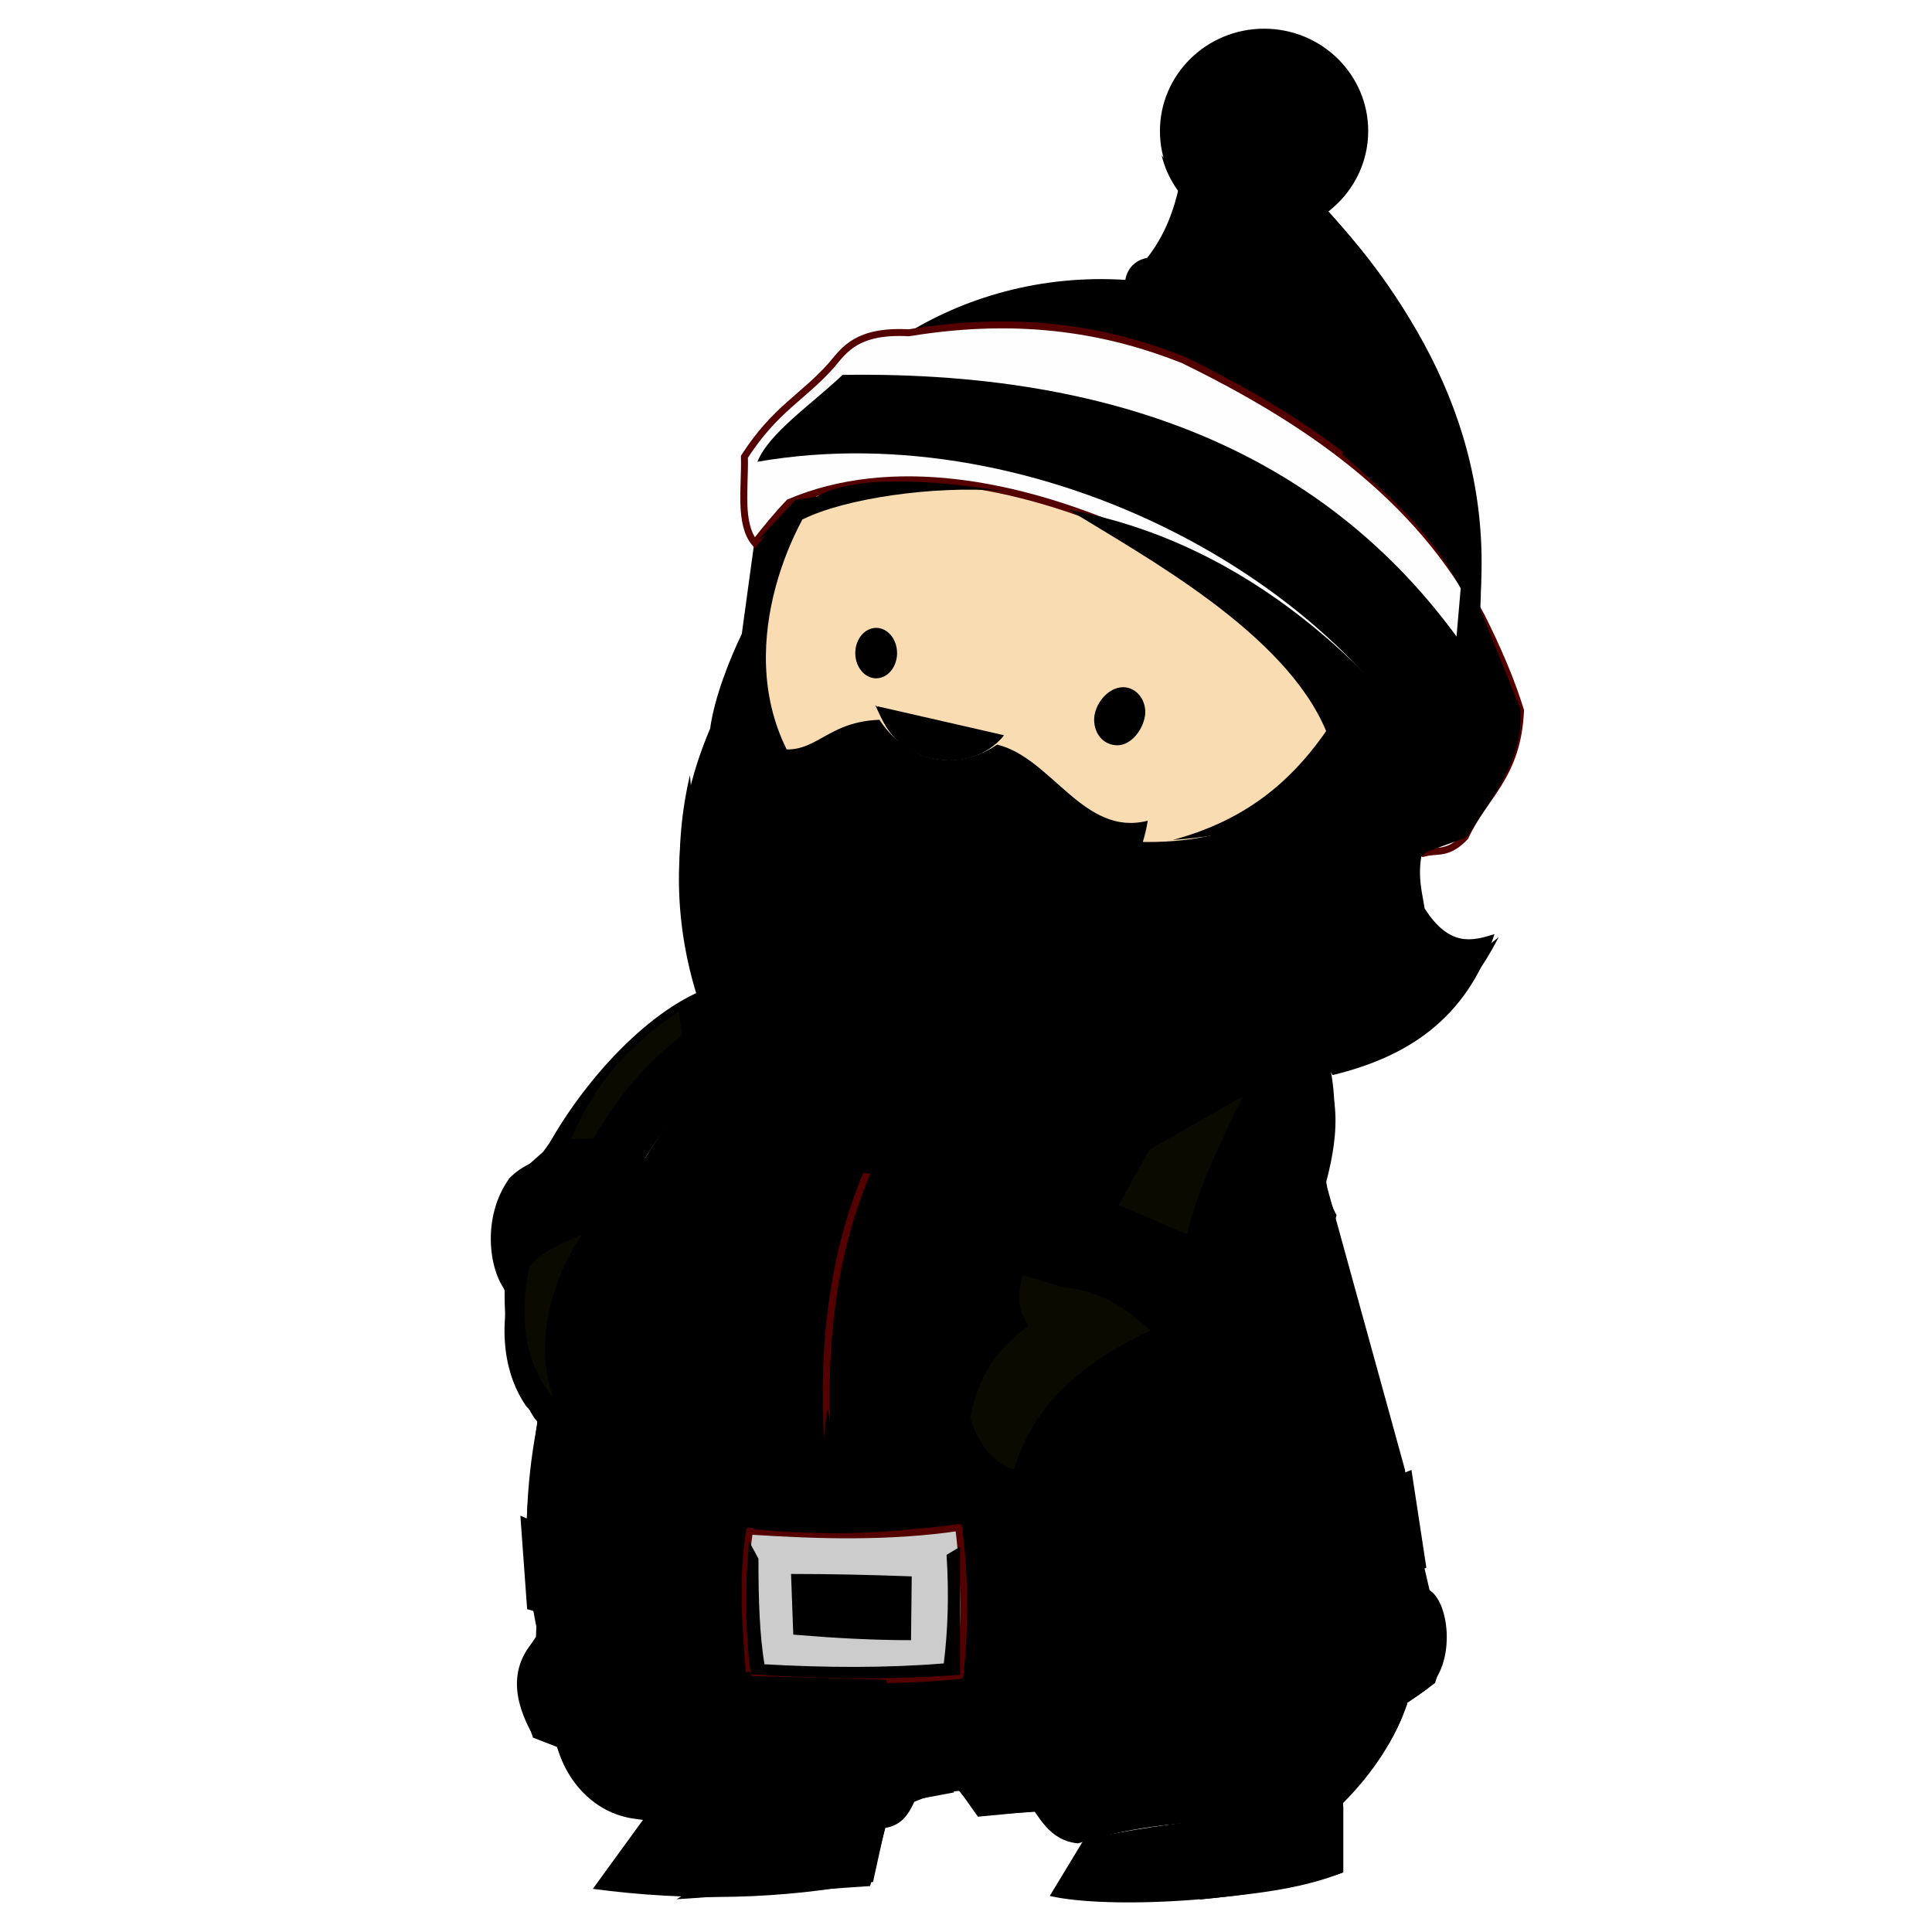 <svg xmlns:svg="http://www.w3.org/2000/svg" xmlns="http://www.w3.org/2000/svg" width="400" height="400" version="1.1"><defs><linearGradient><stop offset="0" style="stop-color:#000080;stop-opacity:1"/><stop offset="1" style="stop-color:#000080;stop-opacity:0"/></linearGradient><linearGradient><stop offset="0" style="stop-color:#000083;stop-opacity:1"/><stop offset="1" style="stop-color:#000083;stop-opacity:0"/></linearGradient><linearGradient gradientUnits="userSpaceOnUse" x1="-2558.1" y1="-14.1" x2="-2603.7" y2="-120.6"/><linearGradient gradientUnits="userSpaceOnUse" gradientTransform="translate(3384.01,648.657)" x1="-2659.7" y1="162.4" x2="-2627.9" y2="74"/></defs><g transform="translate(0,-652.362)"><g transform="matrix(0.359,0,0,0.359,-23.586,488.842)"><path d="m384.7 1451 155.4-53 337 11.1 1.1 23.6c-5.5 26.9-26.9 50.3-38.5 62.6-49.7 15.3-92.5 4.4-152.3 23.3-17-1.8-22.2-15.4-30.4-26-20.8-5-41.9-7.6-64 2-3.3 6.9-7 13.5-16.9 15.1-40.4 5.3-109.9-0.3-143.6-5.2-25.4-2.9-44.8-25-47.9-53.6zM479.8 1064.6l335.4-12.1 16 88.2 44.7 162.2 11.1 69.8M479.8 1064.6l335.4-12.1 16 88.2 44.7 162.2 11.1 69.8c-75.9 40-153.9 71.9-239.3 75.9l-83.6-86.4-71.5 67.2c-30.7-0.1-88.6-4.2-116.3-29.9-27.3-118.6 31.8-247.8 103.6-334.9z" class="s0"/><path d="m824 1063.8c-28.9 27.3-66.8 33.3-103.7 48.2l-23.5 40.9c-20 6-36.4 11.9-39 31.3 78.6 22.2 11.9 19.4-20.3 9.1-16.1 0.7-19.6 28.7 3.9 40-8.1 7.5-24.6 25.3-24.8 48.5-2.4 24.5 33.3 68.2 93.8 58.3 26.7-5.8 49.9-15.4 61-38.2 25.1-2.8 43.9-21.6 42.1-63.3-1.2-1.7-2.4-3.3-3.6-4.9 8.1-21.7 19.6-49.2 26.6-77.5-10.5-17.8-10.3-62.8-12.7-92.4z" class="s1"/><path d="m704.7 1114.6 99.3-55c35.6 105.7 62.9 211.4 87.1 317.1l-162.9 45.7c123.8-135.6 54.7-258-23.6-307.9z" class="s2"/><path d="m721.2 1111c35.2-14.8 68.1-33.3 95.7-60.4 14 6.5 15.6 17.1 17.2 28.2 6.8 47.5-17.9 104.9-31.4 142.9l-98.2-70.7c5.6-12.2 11.2-22.5 16.8-40zM469.7 1027.1l12.5 36.8M469.7 1027.1l12.5 36.8c-16.2 18.6-31.4 39-45.7 61.4l-61.1 3.2c20-41.9 58.6-86 94.3-101.4z" class="s0"/><path d="m415 1124.7c-19.4-1-40.7 3.5-51.2 14.6-15.3 21.2-11.9 52.1-1.5 65.9l1.8-0.8c-6.4 28.9-1 52.5 9.9 69.1 17.5 21 56.1 31.1 73.1 1.5 8.5-20.6-4.2-46.6-8.7-70.5l11.9-5.9c8.3-12.7 6.1-22.2-5-29.1l0.8-0.3c12.3-8.2 10.7-26.5 2.1-34.9-7.5-5.6-19.9-8.9-33.2-9.6z" class="s1"/><path d="m375.4 1276c24.5-82.2 54.9-147.1 105.7-210l28.6 44.3c-91.6 38.2-133.3 194.6-105.7 308.6l-27.1-21.4c-13.3-43-6.5-82.1-1.4-121.4z" class="s2"/><path d="m358.9 1135.6c17.5-19.4 65.1-21.9 83.3-9.5 8.5 7.7 10.1 25.6-2 34.3l-82.7 39.9c-10.2-13-13.6-43.1 1.5-64.6z" class="s3"/><path d="m399 1161.4c12.5-0.5 22.1 1.9 38-2 13.1 6.1 16.2 15.7 7.4 29.5l-11.8 6.4c4.5 23.2 16.9 48 8.6 68.6-16.8 29.9-54.9 22.1-72.1 2.5-11.9-17.3-17.1-43.4-7.3-76.5 5.9-14.9 21.1-22.1 37.3-28.5z" class="s0"/><path d="m705.1 1152.4c41.9 14.3 77.9 35.7 101.8 71.8 1.7 41.5-16.3 60.1-40.4 62.9l4-13.6c-12.4-42-56.6-80.1-104.7-89.2-5-15.1 19.4-27.8 39.3-31.8z" class="s3"/><path d="m638.7 1179.2c22.2 7.4 37 9.9 54 13.8 36.5 13.6 67.3 43.7 78.5 80.8-7.4 32.3-32.8 44.3-62.9 51.1-57.8 9.8-92-33.5-89.6-57.9 0.2-23.1 15.9-40.7 23.7-48.1-22.5-11.2-19.1-39.1-3.7-39.7z" class="s0"/><path d="m374.3 1400.8c32.4 24.3 73.9 27 115.7 28.9l34.7-30.9c-22.4-90.8-28.8-176.7 6.7-274l72.9 6.4c-29.1 80.6-28.1 156.9-7.4 246.7l55.4 58.2c83-2.4 160.5-24.3 235.9-64.5 13.5 4.7 18 43.8 0 58.3-92.8 66.5-175.1 67.3-256.7 72.3-20.4-19.3-37.5-51.2-56.2-76.8l-19.2-0.6-31.8 70.3c-44.9 3.3-105.6-17.6-151-38.4-12.2-21.3-13.4-40.2 1-55.7z" class="s3"/><path d="m471.2 1075.3c-1.9-15.1-3.2-30.6-12.5-42l14.2-8 17.6 32.7 326.4-6.9 8.6 6.4c-39.5 22.2-78.9 44.3-110 69.3-24.8 13.9-73.8 19-118.6 25.7-11.5-4.5-24.6-4.3-38.9-0.2-9.9-4.3-20.3-7.7-33.9-5.5-22.4-16-37.9-43.3-52.9-71.4z" class="s1"/><path d="m436.9 1504.5 139.4 4-7.1 32.3c-52.5 10.1-106.4 11.4-161.6 4zM690.8 1516.4 690.8 1516.4c53-11.6 100.3-13.8 149.6-19.3l0 38.2c-49.3 17.2-136.2 21.3-169.3 13.6z" class="s4"/><path d="m568.3 1126c-26.2 57.6-32.4 128.8-20 213.6" style="fill:none;stroke-width:4;stroke:#500"/><path transform="matrix(1.075,0,0,1.313,3571.043,525.927)" d="m-2505.7 243.8c0 81.3-79 147.1-176.4 147.1-97.4 0-176.4-65.9-176.4-147.1 0-81.3 79-147.1 176.4-147.1 97.4 0 176.4 65.9 176.4 147.1z" style="fill:#f9dcb2;stroke-linecap:round;stroke-linejoin:round;stroke-width:4;stroke:#500"/><path d="m475.2 876c2.4-18.3 11.6-41.1 18.3-54.9l7.5-54.9 19.4-22 20.4-8.2c-21.3 26.6-54.5 102.2-15 162.9l190.8 41.9c57.5 2.9 105.8-15.5 133.8-81 14.2 24.3 38.3 45.1 39.3 74.2-8.3 21.7-4.4 32.7-2.4 45.4 14.3 22.3 27.3 18.9 40.3 14.8-15.9 49.2-50.7 71-93.4 81.3-4.1-7.6-7.4-15-18-23.9-32.6 32.7-75.5 55-130.8 71.5-61.8 18.4-125.7 11.4-163.8 0.1-53.5-58.1-86.8-152.5-46.5-247.2zM504.4 884.2 504.4 884.2c30.6 12.5 33.4-12.4 68.5-13.6 13.8 21.3 41.5 32.2 67.9 14.3 31.5 7.7 50 53.4 86.8 43.9-5.2 33.9-31.3 65.1-63.8 65.2-28 0-58.3-16.1-71.2-50.2-18.7 17.2-39.3 24.1-64.4 5.4-19.6-14.6-23.8-43.9-23.8-65z" class="s5"/><path transform="matrix(1.039,0,0,1.039,3494.329,640.855)" d="m-2802 184.1c0 7.7-5.2 14-11.6 14-6.4 0-11.6-6.3-11.6-14 0-7.7 5.2-14 11.6-14 6.4 0 11.6 6.3 11.6 14z" class="s6"/><path d="m726 868.5c-1.4 8.4-8.2 16.8-15.9 16.8-7.7 0-13.4-6.3-13.4-14.8 0-8.5 7.7-18.7 16.8-18.7 7.7 0 13.9 7.9 12.5 16.8z" class="s6"/><path d="m571.7 862.8c9 33.9 53.5 41.4 73 16.7" class="s7"/><path d="m714.7 616.9c1-6.1 5.2-11.3 12.6-12.7 10.6-13.6 15.4-27.7 18.6-41.9l79.8 8.4c56.4 60.6 105.2 139.3 92.4 241.9L585.9 649.5c35.6-22.7 80.5-35.7 128.8-32.6z" class="s0"/><path d="m589.9 647.4c67-11 117.4-0.5 157.9 15.5 72.7 35.4 135.9 79.4 172.4 148.3 9.2 18.4 17 36.5 22.4 54-1.6 38.2-21 49.1-31.9 72.9-9.7 10.3-15.7 7.5-22.9 9.2l-0.4-24.7c-30.3-72.4-100.9-129.7-171-160.4-64.1-28.1-136.7-42-195.6-16.9-6.8 7.1-13.1 14.8-19.8 23.3-9.3-11.2-5.5-32.5-6-49.7 18-27.8 33.4-33.9 50.3-52.9 7.3-8.7 14.6-20.2 44.5-18.6z" style="fill:#fdfefd;stroke-width:4;stroke:#500"/><path transform="matrix(0.934,0,0,1.007,3218.431,648.056)" d="m-2530.7-116.2c0 32.3-28.8 58.6-64.3 58.6-35.5 0-64.3-26.2-64.3-58.6 0-32.3 28.8-58.6 64.3-58.6 35.5 0 64.3 26.2 64.3 58.6z" class="s3"/><path transform="matrix(0.782,0,0,0.842,2822.682,631.781)" d="m-2530.7-116.2c0 32.3-28.8 58.6-64.3 58.6-35.5 0-64.3-26.2-64.3-58.6 0-32.3 28.8-58.6 64.3-58.6 35.5 0 64.3 26.2 64.3 58.6z"/><path d="m365.8 1329.6c111.9 50.6 361.6 36.7 513.9-26.4l8.6 56.4c-165.5 67.1-337.9 78.7-518.6 23.9z" class="s8"/><path d="m497.9 1338.5c40.2 2.6 80.5 3.8 120.7-2.1 3.9 31.6 3.5 59.5 0.7 85.4-41.6 3.9-81.7 2.8-121.4 0-1.9-26.7-4.6-52.9 0-83.2z" style="fill:#ccc;stroke-linecap:round;stroke-linejoin:round;stroke-width:4;stroke:#500"/><path d="m521.9 1363.2c22.3 0 45.5 0.5 69.6 1.4l-0.4 36.8c-22.6 0-45.2-1.3-67.9-3.2z" class="s8"/><path d="m551.5 671.7c169.3-2.6 304.2 52.2 382.8 196-8.2 22-18.4 40-29.3 56.6-54.8-132.4-241-230.7-402.5-202.5 6.7-16.7 31.5-33.3 49-50z"/><path d="m831.6 578-7 2.8c22 30.4 28.2 99.8 15.3 136.7 28.2 25.1 51.8 45.8 68.2 77.3l-8.9 102.8c-40.3-53.5-110.5-128.3-216.8-148 42.4 26.4 124.4 70.4 148.1 127.5-22.9 33.1-50.7 52.6-88.4 62.8 33.4-2.5 62.5-8.5 83.6-36l47.5 26.5c-37 89.9-188.5 175.1-332.5 155.3-62.2-41.4-70.6-106.3-77.1-183.2-20 85.3 13.2 166.7 57.8 219.2 104.4 30.3 214.3 9.5 294.4-68.4l20.9 20.5c40.5-10.9 71.9-36.4 93.3-77.8-17.4 13.3-47.1 47.5-67.1 30.8-11.9-12.8-0.7-60 26-80.2l22.6-8.2c14.5-23.1 33.1-44.6 31-74.1l-23.1-57.3c3.8-75.8-18.5-156-87.5-229z" class="s2"/><path d="m823.4 479.9c7.7 9.3 12.3 21.1 12.3 34 0 29.9-24.7 54.1-55.1 54.1-18.6 0-35-9.1-45-23 6.3 26 30 45.3 58.4 45.3 33.2 0 60.1-26.4 60.1-59 0-22.1-12.4-41.3-30.7-51.4zM499.8 899.3l7.6 6.4 6.3-2.6M499.8 899.3l7.6 6.4 6.3-2.6c-0.5 34.6 51.3 45.1 79.5 24.9 23.2 39.7 78.4 63.5 129.3 20.1l-3.8 11.1 13.9-3.8c-41.8 66.8-101.6 55.5-144.8 8.1-44.5 24.6-79-7.9-87.9-64.3zM570.4 862.1c9.3 7.7 18.3 15.8 30.4 20.4 16.8 4 30 0.4 43.6-2.5-7.8 8.9-24.5 17.7-45.7 11.1-17.1-4.7-22.7-16.8-28.2-28.9zM524.6 743.7l11.7-1.6c24.5-14.5 76.4-8.2 107.3-3.5-39.9-3.2-91.1 4.5-114.7 16.3-6.1-0.4-16 5.7-26 11.9z" class="s2"/><path d="m714.6 616.8c7.9-0.1 14.9 0.6 20.8 1.4" class="s7"/><path d="m526.7 1507c23-3.2 43.3-4.5 53.6-19.1l34.3-3.5 1.3 4.8-24 4.5c-1 9-7.6 12.5-15.3 14.8l-9.1 34.7-111.6 7.6zM367.7 1441.9 367.7 1441.9c52.3 31.2 118.2 45.4 152.3 46.2l23.5-55.3c-10.8-3-27.9-7-46-7.4l1.5-3.3 77.7 2.1 4.5 13.2-21.1-1.6-30.8 69.2-130.8-21.7-11.5-20.3-13.9-5.4zM783.3 1500.3l26.4-1 25-24.7c-53.5 21.2-109.9 25.5-166.2 31l-5.7-6.5c75.9-2.6 152.8-24.4 214.7-61.5-7.2 20.6-19.5 39.9-37.2 57.7l0 40c-26.3 10.5-54.7 12.6-82.9 15.7zM594.7 1453.9l38.7 37.6c78.1-2.7 192.8-11.3 265.6-83.3l-5.7 17.9c-83.7 63.5-176 68.7-263.6 77.1z" class="s9"/><path d="m375.3 1386.2c28.8 24.2 74.4 35 113.8 37.8l8.5-4.8 4 6.7-9.7 9c-40.2 0.9-88.9-5-121.1-29.3l4-6.2zM633.7 1418.9l24.3 6.7M633.7 1418.9l24.3 6.7c80.8-0.4 154.6-28.5 227.9-58.8l2.9 6.1 8.6 10.7c-76.3 34.2-156.2 58.4-243.9 60.4z" class="s2"/><path d="m497.6 1344.2 5.5 10.2c0 22.6 0.6 43.9 3.5 60.9 35.4 2 70 2.2 103.4-0.5 2.3-18.7 3.1-39.2 1.6-62.6l7.8-4.7 0 73.9c-40.7 2.9-80.9 2.5-120.7-0.4-3.4-24.6-3.3-50.3-1.1-76.8z" class="s1"/><path d="m774.8 1186.9 9.6 7c18.3-27.5 51-108.2 22-133.7l9-8.2c46.6 45.8 0.6 110.6-9.8 169.7-1.2 50.6-17.9 59.5-36.4 63.6-38.6 47.2-90.1 53.3-132.8 19.2 58 14.3 102.1 2.2 115.8-68l-11.6-12.6c25.3 1.6 31.4-16 34.1-37.1zM507.6 1226.8 507.6 1226.8c4.1 30.3-1.2 79.9 16.8 83.3 18.4-0.8 15.5-29.7 18.5-41.6 4.2 14.4 2.9 39.4 22.3 40.5 18.4-3.2 12.5-51.8 18.2-79.2 1.5 47.9 4.8 79.9 20.2 106.1-36.8 5.1-70.8 4.5-103.5 1.5-2.4-40.7-0.7-57.9 7.6-110.6z" class="s10"/><path d="m679.3 1198c23.8 2 36.7 13.6 50 24.7-45 21.1-68.9 47-78.8 80.3-12.8-4-20.5-15-25.3-29.8 3.9-20.6 13.3-38.8 33.3-52.7-2.7-7.4-7.9-10.9-3-29.7z" style="fill:#ff0;filter:url(#filter4418);opacity:0.2"/><path d="m728.6 1118.4 53.8-30.6c-12.6 26.5-26 53-32.1 79.5l-39.4-16.9z" style="fill:#ff0;filter:url(#filter4413);opacity:0.2"/><path d="m364.2 1198.5c7.6-21 23.4-24.3 37.4-31.3-19.6 28.6-29.7 70.4-13.6 101.5-8.4-1.5-13.7-0.7-21.7-20.7-3.2-11.5-7.9-20-2-49.5z" style="fill:#ff0;filter:url(#filter4426);opacity:0.2"/><path d="m457.1 1038.9 2 13.6c-21.9 17-38.5 37.2-51 59.6l-18.2 0.5c17.8-29.2 38.6-55.3 67.2-73.7z" style="fill:#ff0;filter:url(#filter4422);opacity:0.2"/><path d="m356.6 1199.5c-8.3-22.5-9.8-44.2 4.7-64.1l17.6-15.6c22.4-31 44.1-62.6 76.9-84.5-28.6 23.4-51.4 50.7-63.8 84.8-10.7 9.2-34 16.8-27.1 49.2l33.1-7.2-24.5 13.3c-17 63.6 9.2 93.1 41.7 108.4l-24.2-5.1c-26.8-7.3-34.4-38.5-34.3-79.3z" class="s1"/></g></g></svg>